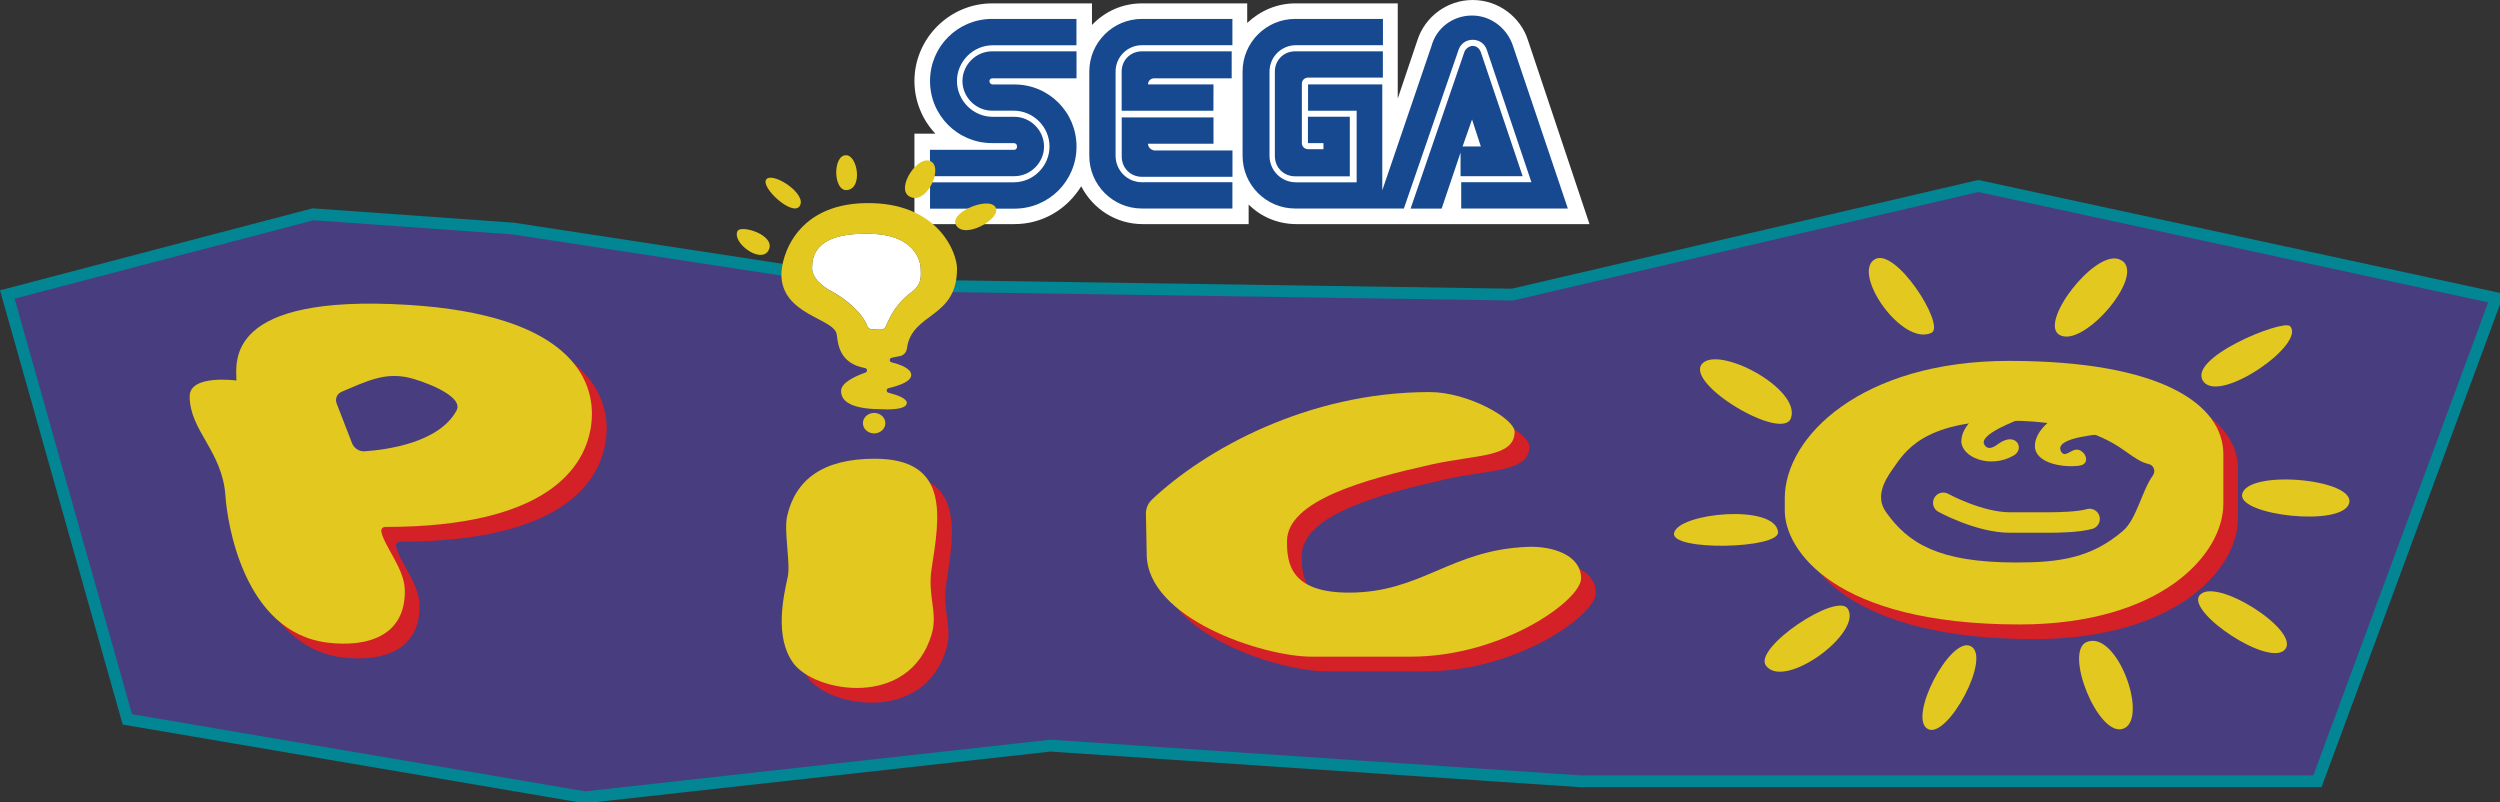 <?xml version="1.0" encoding="UTF-8" standalone="no"?>
<!-- Created by ERK -->

<svg
   width="1015.735mm"
   height="325.861mm"
   viewBox="0 0 1015.735 325.861"
   version="1.1"
   id="svg1"
   inkscape:version="1.4 (86a8ad7, 2024-10-11)"
   sodipodi:docname="pico-w.svg"
   xmlns:inkscape="http://www.inkscape.org/namespaces/inkscape"
   xmlns:sodipodi="http://sodipodi.sourceforge.net/DTD/sodipodi-0.dtd"
   xmlns="http://www.w3.org/2000/svg"
   xmlns:svg="http://www.w3.org/2000/svg">
  <rect x="0" y="0" width="1015.735" height="325.861" fill="#333333" stroke="none"/>
  <sodipodi:namedview
     id="namedview1"
     pagecolor="#ffffff"
     bordercolor="#000000"
     borderopacity="0.25"
     inkscape:showpageshadow="2"
     inkscape:pageopacity="0.0"
     inkscape:pagecheckerboard="true"
     inkscape:deskcolor="#d1d1d1"
     inkscape:document-units="mm"
     inkscape:zoom="0.58236861"
     inkscape:cx="1924.8977"
     inkscape:cy="656.80052"
     inkscape:window-width="3840"
     inkscape:window-height="2066"
     inkscape:window-x="-11"
     inkscape:window-y="-11"
     inkscape:window-maximized="1"
     inkscape:current-layer="g40" />
  <defs
     id="defs1" />
  <g
     id="g40"
     transform="scale(0.265)"
     inkscape:label="Logo">
    <g
       id="g16"
       inkscape:label="Background">
      <polygon
         class="st0"
         points="786.7,350.5 1354,437.3 2319,451.7 3033,285.2 3826.9,457 3553.1,1197.8 2421.1,1197.8 1610.4,1143.2 897,1222.5 195.3,1102.9 11.2,451.5 480,328.6 "
         id="polygon15"
         style="display:inline;fill:#473d7f"
         inkscape:label="LogoBackground" />
      <path
         class="st1"
         d="m 3033.1,294.4 781.7,169.2 -268,725.1 H 2421.4 l -809.6,-54.5 -1.6,-0.1 -1.6,0.2 -711.4,79 L 202.4,1095 22.4,457.9 480.8,337.7 l 304.8,21.7 566.4,86.7 1.2,0.2 h 1.2 l 963.2,14.4 h 2.2 l 2.2,-0.5 711.1,-165.8 M 3033,275.9 2318,442.6 1354.8,428.2 787.7,341.4 479.1,319.4 0,445.1 l 188.1,665.8 708.6,120.7 713.9,-79.3 810.2,54.5 H 3559.4 L 3839,450.4 Z"
         id="path16"
         style="display:inline;fill:#028693"
         inkscape:label="LogoOutline" />
    </g>
    <g
       id="g11"
       inkscape:label="Sega">
      <path
         class="st4"
         d="M 2342.8,62.1 C 2331.4,25.9 2297.2,0 2257.9,0 2218.6,0 2184.4,25.9 2173,62.1 l -30,89 V 5.2 h -157.3 c -28,0 -53.8,11.4 -73.5,30 v -30 h -161.4 c -30,0 -56.9,12.4 -76.6,33.1 V 5.2 H 1521 c -65.2,0 -119,53.8 -119,119 0,31.1 12.4,60 32.1,80.7 H 1402 v 138.7 h 153.2 c 43.5,0 80.7,-22.8 102.5,-58 17.6,34.2 52.8,58 94.2,58 h 162.5 v -30 c 18.6,18.6 44.5,30 73.5,30 H 2437 Z"
         id="path1"
         style="display:inline;fill:#ffffff"
         inkscape:label="SegaOutline" />
      <path
         id="path9"
         style="fill:#174991"
         class="st7"
         d="m 1860.5,129.4 h -100.4 c 0,-5.2 4.2,-9.3 9.3,-9.3 h 119 V 78.7 h -137.6 c -17.6,0 -31.1,13.5 -31.1,31.1 v 60 h 140.7 c 0.1,-0.1 0.1,-40.4 0.1,-40.4 z m -100.4,91 h 100.4 V 180 h -140.7 v 60 c 0,17.6 13.5,31.1 31.1,31.1 h 138.7 v -40.4 h -120 c -5.3,-1 -9.5,-5.1 -9.5,-10.3 z m -9.3,59 c -22.8,0 -40.4,-18.6 -40.4,-40.4 V 109.7 c 0,-22.8 18.6,-40.4 40.4,-40.4 h 138.7 V 29 h -138.7 c -44.5,0 -80.7,36.2 -80.7,80.7 V 239 c 0,44.5 36.2,80.7 80.7,80.7 h 138.7 V 279.3 Z M 2320,71.4 c -8.3,-26.9 -33.1,-47.6 -63.1,-47.6 -30,0 -54.9,19.7 -62.1,46.6 l -75.5,221.4 V 129.4 h -113.8 v 40.4 h 74.5 v 109.7 h -93.2 c -22.8,0 -40.4,-18.6 -40.4,-40.4 V 109.7 c 0,-22.8 18.6,-40.4 40.4,-40.4 h 133.5 V 29 h -134.5 c -44.5,0 -80.7,36.2 -80.7,80.7 V 239 c 0,44.5 36.2,80.7 80.7,80.7 h 166.6 l 83.8,-243.2 c 3.1,-9.3 11.4,-15.5 21.7,-15.5 10.3,0 18.6,6.2 21.7,15.5 l 68.3,202.8 h -107.6 v 40.4 h 163.5 v 0 z m -79.7,198.7 h 94.2 L 2270.3,79.7 c -2.1,-5.2 -6.2,-9.3 -12.4,-9.3 -5.2,0 -10.4,4.2 -12.4,8.3 l -82.8,241.1 h 47.6 l 29,-85.9 v 36.2 z m 16.6,-86.9 13.5,41.4 h -28 z M 1985.7,78.7 c -17.6,0 -31.1,13.5 -31.1,31.1 v 129.4 c 0,17.6 13.5,31.1 31.1,31.1 h 83.8 V 179 h -64.2 v 40.4 h 23.8 v 9.3 h -23.8 c -5.2,0 -9.3,-4.2 -9.3,-9.3 v -91.1 c 0,-5.2 4.2,-9.3 9.3,-9.3 h 114.9 V 78.7 Z m -464.6,41.4 h 129.4 V 78.7 h -129.4 c -24.8,0 -45.5,20.7 -45.5,45.5 0,24.8 20.7,45.5 45.5,45.5 h 33.1 c 30,0 54.9,24.8 54.9,54.9 0,30.1 -24.8,54.9 -54.9,54.9 h -128.3 v 40.4 h 129.4 c 52.8,0 95.2,-42.4 95.2,-95.2 0,-52.8 -42.4,-95.2 -95.2,-95.2 h -33.1 c -3.1,0 -5.2,-2.1 -5.2,-5.2 -0.1,-2.2 2,-4.2 4.1,-4.2 z m 34.1,109.6 h -129.4 v 40.4 h 129.4 c 24.8,0 45.5,-20.7 45.5,-45.5 0,-24.8 -20.7,-45.5 -45.5,-45.5 h -33.1 c -30,0 -54.9,-24.8 -54.9,-54.9 0,-30.1 24.9,-54.8 54.9,-54.8 h 128.3 V 29 h -129.3 c -52.8,0 -95.2,42.4 -95.2,95.2 0,52.8 42.4,95.2 95.2,95.2 h 33.1 c 3.1,0 5.2,2.1 5.2,5.2 0,3.1 -2.1,5.1 -4.2,5.1 z"
         inkscape:label="Sega" />
    </g>
    <g
       id="g39"
       inkscape:label="Pic">
      <path
         class="st5"
         d="m 3102.7,575.8 c -225.9,0 -343.8,116.2 -343.8,210.5 v 19.3 c 0,58.8 74.3,174.3 359.9,174.3 216.1,0 312.5,-106.7 312.5,-185.1 V 719 c 0,-76.3 -94.5,-143.2 -328.6,-143.2 z m 258.4,205.9 c 0,65.1 -52.7,117.8 -117.8,117.8 h -283.4 c -65.1,0 -117.8,-52.7 -117.8,-117.8 V 729 c 0,-65.1 52.7,-117.8 117.8,-117.8 h 283.4 c 65.1,0 117.8,52.7 117.8,117.8 z"
         id="path18"
         style="display:inline;fill:#d42027"
         inkscape:label="SunShadow" />
      <g
         id="g32"
         style="display:inline"
         inkscape:label="Sun">
        <path
           class="st2"
           d="m 2873.3,398.2 c -33.2,23.1 43.3,133 87.9,112.1 22.6,-10.6 -55.9,-134.4 -87.9,-112.1 z"
           id="path19"
           style="fill:#e3c820"
           inkscape:label="Ray1" />
        <path
           class="st2"
           d="m 3248.2,397.2 c -37.9,-12.6 -121.8,96.5 -91.2,115.9 37.4,23.6 140.7,-99.4 91.2,-115.9 z"
           id="path20"
           style="fill:#e3c820"
           inkscape:label="Ray2" />
        <path
           class="st2"
           d="m 3511.1,500.1 c -10.3,-11.3 -161.4,49.7 -132.3,85.5 26.6,32.7 157,-58.6 132.3,-85.5 z"
           id="path21"
           style="fill:#e3c820"
           inkscape:label="Ray3" />
        <path
           class="st2"
           d="m 3601.6,771.8 c 11.2,-37.7 -156.9,-52.9 -164,-13.7 -5.7,32.1 153.2,50.2 164,13.7 z"
           id="path22"
           style="fill:#e3c820"
           inkscape:label="Ray4" />
        <path
           class="st2"
           d="m 3503.2,995.9 c 25.3,-28.4 -109,-114 -131.3,-82.5 -18.3,25.9 106.8,110 131.3,82.5 z"
           id="path23"
           style="fill:#e3c820"
           inkscape:label="Ray5" />
        <path
           class="st2"
           d="m 3199.1,984.4 c 47.4,-19.9 97,120.9 55.1,133.2 -38,11.1 -89.9,-118.5 -55.1,-133.2 z"
           id="path27"
           style="display:inline;fill:#e3c820"
           inkscape:label="Ray6" />
        <path
           class="st2"
           d="m 3021.1,990.5 c 33.4,15.8 -34.7,141.9 -64.8,127.5 -32.7,-15.7 33.3,-142.4 64.8,-127.5 z"
           id="path26"
           style="display:inline;fill:#e3c820"
           inkscape:label="Ray7" />
        <path
           class="st2"
           d="m 2833.1,933.5 c 22.6,37 -97.5,125.2 -125.6,87 -19.9,-27.2 109.5,-113.6 125.6,-87 z"
           id="path25"
           style="display:inline;fill:#e3c820"
           inkscape:label="Ray8" />
        <path
           class="st2"
           d="m 2566.6,817.5 c 5.5,-31.1 155.1,-45.8 159.5,-1.8 2.6,25.8 -164.4,29.6 -159.5,1.8 z"
           id="path28"
           style="fill:#e3c820"
           inkscape:label="Ray9" />
        <path
           class="st2"
           d="m 2609.6,557.8 c 25.2,-28.7 151.7,38 136.3,83.2 -12.6,37 -163.2,-52.4 -136.3,-83.2 z"
           id="path24"
           style="display:inline;fill:#e3c820"
           inkscape:label="Ray10" />
        <path
           class="st2"
           d="m 3096.9,642.4 c -0.7,0.9 -64,23.1 -54.6,39.2 5.5,9.4 14.4,4.2 21.6,-1.1 27.2,-19.8 41.1,7.7 23.6,17.8 -36.9,21.3 -80.9,2.2 -80.4,-22.2 0.5,-24.6 29.4,-43.1 29.4,-43.1"
           id="path29"
           style="fill:#e3c820"
           inkscape:label="Eye1" />
        <path
           class="st2"
           d="m 3228.8,664.6 c -0.7,0.9 -80.5,4.7 -69,27.2 4.9,9.7 12.4,0.5 20.9,-2 14.4,-4.1 27.5,21.1 7.6,24.1 -23.5,3.5 -68.4,-2.9 -68.4,-30.2 0,-24.6 29.4,-43.1 29.4,-43.1"
           id="path30"
           style="fill:#e3c820"
           inkscape:label="Eye2" />
        <path
           class="st6"
           d="m 2979.4,770.9 c 0,0 55,30.2 102,30.2 47,0 60.9,0 60.9,0 15,0 45.1,-0.7 61.4,-5.4"
           id="path31"
           style="fill:none;stroke:#e3c820;stroke-width:31.416;stroke-linecap:round;stroke-miterlimit:10"
           inkscape:label="Mouth" />
        <path
           class="st2"
           d="m 3300.8,728.9 c -17.1,23.8 -24.9,67 -45.9,85 -48.5,41.6 -97,48.5 -163.4,48.5 -119.2,0 -166.1,-29.3 -200.2,-77.7 -16,-22.8 -2.5,-47.2 10.3,-65.2 18.3,-25.8 44.9,-74.5 178.7,-74.5 109.5,0 158.7,32.9 177.5,46.3 16.5,11.8 25.7,17.8 36.3,20.1 8,1.7 11.4,10.9 6.7,17.5 z M 3080.2,553.3 c -225.9,0 -343.8,116.2 -343.8,210.5 v 19.3 c 0,58.8 74.3,174.3 359.9,174.3 216.1,0 312.5,-106.7 312.5,-185.1 v -75.7 c 0,-76.5 -94.6,-143.3 -328.6,-143.3 z"
           id="path32"
           style="display:inline;fill:#e3c820"
           inkscape:label="Sun" />
      </g>
      <path
         class="st4"
         d="m 1397.6,447.8 c 17.4,-12.9 14,-26.9 14,-36.7 0,-6.1 -5.3,-50.3 -74.5,-52.6 -2.1,-0.1 -4.2,-0.1 -6.2,-0.1 -84.3,-1.5 -85.8,37.9 -85.8,52.5 0,7.9 4.5,22.4 30.9,36.3 19.4,10.2 46.6,32.4 53.7,52.8 0.9,2.6 3.4,4.4 6.2,4.7 4.4,0.5 10.8,1 15.8,0.5 2.9,-0.3 5.4,-2.2 6.5,-4.9 10.8,-26.7 24.7,-41.5 39.4,-52.5 z"
         id="path17"
         style="display:inline;fill:#ffffff"
         inkscape:label="LightBulbFill" />
      <g
         id="g1"
         inkscape:label="Pic_Shadow">
        <path
           class="st5"
           d="m 647.9,490 c -279.8,-17 -263.4,86.6 -262.8,116 0,0 -71.7,-9.8 -71.7,24.2 0,53 50.3,83.6 54.9,153.2 2.4,36.7 26.4,208.6 156.7,224.5 60.6,7.4 120.2,-10 118.2,-81.5 -0.9,-32.4 -32,-67 -36,-89 -0.7,-3.6 2.2,-6.9 5.9,-6.9 C 860.2,830.6 921.7,740 929.3,671.4 936.8,603.3 894.5,505 647.9,490 Z m 78.4,243.4 H 498.5 V 545.2 h 227.8 z"
           id="path33"
           style="fill:#d42027"
           inkscape:label="P_Shadow" />
        <path
           class="st5"
           d="m 1450.8,894.8 c 12.1,-78.8 29.2,-168.9 -87.3,-168.9 -78.8,0 -121.1,31.6 -134.1,87.5 -5.4,23.5 5.3,72.7 0.9,93.3 -6.5,30 -20.8,92.2 8.3,132.3 33.3,45.9 178.4,70.5 212.3,-44 10,-33.2 -6.5,-58.5 -0.1,-100.2 z"
           id="path34"
           style="fill:#d42027"
           inkscape:label="i_Shadow" />
        <path
           class="st5"
           d="m 1779.5,810.1 c -0.1,-8.1 3.2,-15.9 9.1,-21.5 80.7,-76.3 238.4,-165 425.8,-165 58.8,0 130.4,40.6 130.4,60.8 0,39.7 -58.7,34.9 -127.4,50.2 -100,22.4 -221.6,54.8 -221.6,117.8 0,32.4 4.2,78.7 95,78.7 111.6,0 156.1,-66 274.9,-70.2 36.9,-1.3 81,12.4 81,48.3 0,33.6 -120.4,120.1 -261.5,120.1 h -151.5 c -75.1,0 -253,-58.7 -253,-157.3 z"
           id="path35"
           style="fill:#d42027"
           inkscape:label="c_Shadow" />
      </g>
      <g
         id="g2"
         inkscape:label="Pic">
        <path
           class="st2"
           d="m 625.3,467.4 c -279.8,-17 -263.4,86.6 -262.8,116 0,0 -71.7,-9.8 -71.7,24.2 0,53 50.3,83.6 54.9,153.2 2.4,36.7 26.4,208.6 156.7,224.5 60.6,7.4 120.2,-10 118.2,-81.5 -0.9,-32.4 -32,-67 -36,-89 -0.7,-3.6 2.2,-6.9 5.9,-6.9 247.1,0.1 308.6,-90.5 316.2,-159.1 7.6,-68 -34.8,-166.4 -281.4,-181.4 z M 700,629.3 c -26.7,49.7 -107.5,60.3 -140.7,62.6 -8.6,0.6 -16.5,-4.5 -19.6,-12.5 l -23.6,-60.9 c -2.7,-7 0.6,-14.8 7.5,-17.7 40.3,-17.3 66,-29.5 101.4,-22.2 19.1,3.9 87.3,27.8 75,50.7 z"
           id="path36"
           style="fill:#e3c820"
           inkscape:label="P" />
        <path
           class="st2"
           d="m 1428.3,872.2 c 12.1,-78.8 29.2,-168.9 -87.3,-168.9 -78.8,0 -121.1,31.6 -134.1,87.5 -5.4,23.5 5.3,72.7 0.9,93.3 -6.5,30 -20.8,92.2 8.3,132.3 33.3,45.9 178.4,70.5 212.3,-44 9.9,-33.1 -6.6,-58.5 -0.1,-100.2 z"
           id="path37"
           style="fill:#e3c820"
           inkscape:label="i" />
        <path
           class="st2"
           d="m 1756.9,787.6 c -0.1,-8.1 3.2,-15.9 9.1,-21.5 80.7,-76.3 238.4,-165 425.8,-165 58.8,0 130.4,40.6 130.4,60.8 0,39.7 -58.7,34.9 -127.4,50.2 -100,22.4 -221.6,54.8 -221.6,117.8 0,32.4 4.2,78.7 95,78.7 111.6,0 156.1,-66 274.9,-70.2 36.9,-1.3 81,12.4 81,48.3 0,33.6 -120.4,120.1 -261.5,120.1 h -151.5 c -75.1,0 -253,-58.7 -253,-157.3 z"
           id="path38"
           style="fill:#e3c820"
           inkscape:label="c" />
        <ellipse
           class="st2"
           cx="1340.2"
           cy="648.8"
           rx="17.2"
           ry="15.7"
           id="ellipse38"
           style="fill:#e3c820"
           inkscape:label="Bulb1" />
        <path
           class="st2"
           d="m 1338.7,311.5 c -119.5,-4 -140.7,84.2 -140.7,109 0,62.7 81.5,67.3 84.9,92.4 1.9,13.8 3.5,44.3 43.4,51.4 3.6,0.6 4.1,5.7 0.6,6.9 -16.1,5.7 -37.4,15.6 -37.4,28.2 0,20.2 24.8,28.1 64.6,28.1 0,0 36.2,2.3 36.2,-9.8 0,-7 -15.2,-12.3 -28.1,-15.6 -3.7,-0.9 -3.6,-6.1 0.1,-7 15.3,-3.5 34.8,-10 34.8,-20.2 0,-9.8 -16.6,-16 -30.2,-19.4 -3.7,-0.9 -3.6,-6.2 0.2,-7 l 12.9,-2.6 c 5.6,-1.1 9.7,-5.9 10.5,-11.6 7.2,-55.7 76.8,-45.2 76.8,-122.3 0,-24.8 -28.1,-97.1 -128.6,-100.5 z m 58.9,136.3 c -14.7,11 -28.7,25.8 -39.4,52.6 -1.1,2.7 -3.6,4.6 -6.5,4.9 -5,0.4 -11.5,-0.1 -15.8,-0.5 -2.8,-0.3 -5.3,-2 -6.2,-4.7 -7.1,-20.4 -34.3,-42.6 -53.7,-52.8 -26.4,-13.9 -30.9,-28.5 -30.9,-36.3 0,-14.6 1.5,-53.9 85.8,-52.5 2,0 4.1,0 6.2,0.1 69.1,2.3 74.5,46.5 74.5,52.6 0,9.8 3.4,23.7 -14,36.6 z"
           id="path39"
           style="fill:#e3c820"
           inkscape:label="Bulb2" />
        <path
           class="st2"
           d="m 1130.9,354.1 c -9.6,17.4 35.5,51.2 47.3,29.9 12.8,-23.2 -41.8,-39.9 -47.3,-29.9 z"
           id="path13"
           style="fill:#e3c820"
           inkscape:label="BulbRay1" />
        <path
           class="st2"
           d="m 1297.7,238 c -21.3,-1.2 -20.7,56.1 1.3,53.4 23.9,-3.1 15.9,-52.4 -1.3,-53.4 z"
           id="path11"
           style="fill:#e3c820"
           inkscape:label="BulbRay2" />
        <path
           class="st2"
           d="m 1175.1,274.7 c -10.5,11.5 39.8,58 50.9,41.3 12.1,-18.3 -40.4,-52.7 -50.9,-41.3 z"
           id="path12"
           style="fill:#e3c820"
           inkscape:label="BulbRay3" />
        <path
           class="st2"
           d="m 1428.9,248.5 c -19.9,-15.2 -57.3,41.3 -34.1,53 25.3,12.9 50.1,-40.7 34.1,-53 z"
           id="path14"
           style="fill:#e3c820"
           inkscape:label="BulbRay4" />
        <path
           class="st2"
           d="m 1527.2,319.8 c -6.6,-21.2 -73,5.3 -61.4,25.4 12.6,21.9 66.7,-8.3 61.4,-25.4 z"
           id="path15"
           style="fill:#e3c820"
           inkscape:label="BulbRay5" />
      </g>
    </g>
  </g>
</svg>
